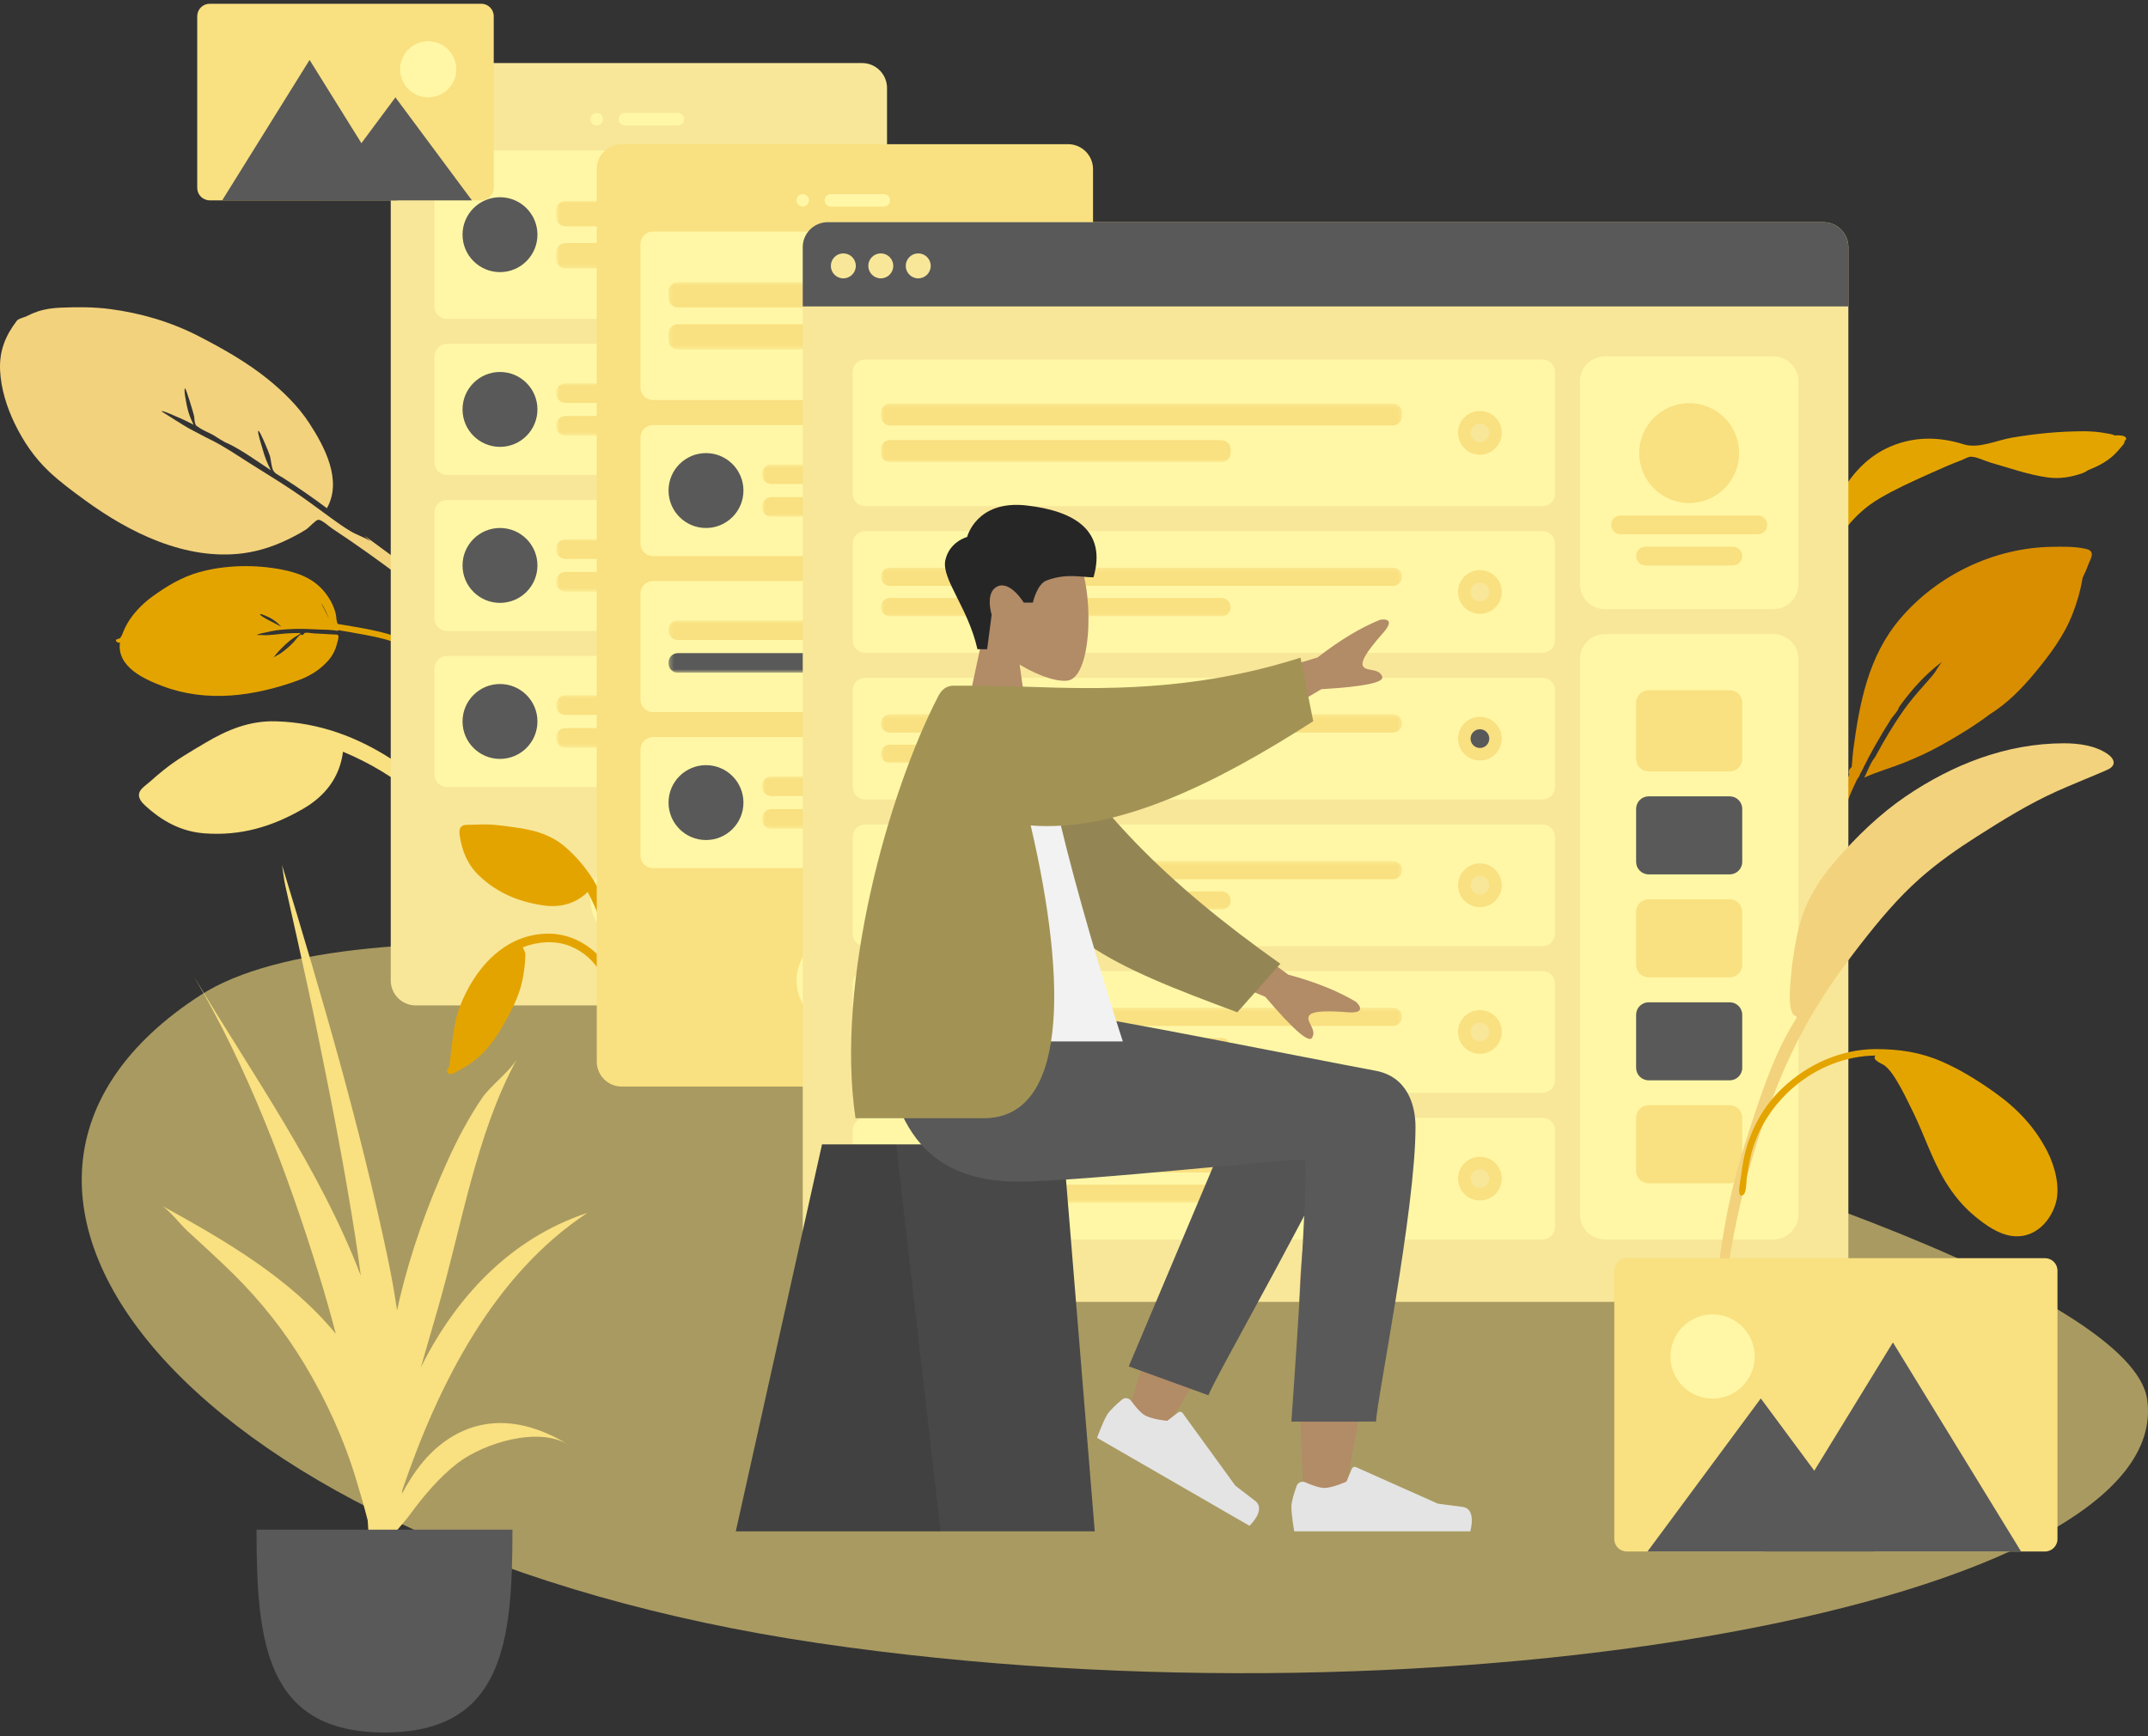 <svg width="470" height="380" viewBox="0 0 470 380" fill="none" xmlns="http://www.w3.org/2000/svg">
<rect x="0" y="0" width="470" height="380" fill="#333333" stroke="none"/>
<path fill-rule="evenodd" clip-rule="evenodd" d="M462.641 95.298C462.277 95.033 461.413 94.939 461.011 94.859C459.339 94.53 457.617 94.387 455.913 94.387C450.66 94.395 445.32 94.91 440.154 95.803C436.873 96.369 432.907 98.277 429.644 97.241C423.959 95.436 418.213 95.525 412.819 98.101C407.888 100.457 404.144 104.931 401.96 109.765C401.63 110.495 400.292 113.181 399.914 114.991C399.752 115.362 399.597 115.734 399.457 116.112C399.059 117.186 398.702 118.279 398.371 119.375C398.229 119.842 397.873 120.873 398.296 121.072C397.62 122.32 397.02 123.605 396.522 124.932C395.071 128.792 393.483 133.027 392.973 137.118C392.785 138.632 392.777 140.156 392.953 141.674C393.04 142.424 393.004 143.932 393.512 144.503C394.592 145.713 395.146 144.019 395.024 143.212C394.095 137.061 395.89 131.285 398.016 125.503C399.391 121.764 401.65 118.343 404.181 115.246C406.229 112.738 408.426 110.764 411.234 109.102C414.668 107.068 418.339 105.425 421.976 103.777C424.368 102.692 426.763 101.636 429.222 100.702C429.769 100.494 430.629 99.96 431.235 99.958C432.517 99.954 434.334 100.9 435.572 101.252C439.646 102.41 443.771 103.893 447.98 104.484C450.681 104.864 453.21 104.436 455.735 103.537C455.993 103.445 456.426 103.209 456.956 102.872C458.831 102.151 460.605 101.243 462.149 99.933C463.038 99.179 463.846 98.204 464.582 97.311C464.802 97.045 464.9 96.739 464.903 96.448C465.07 96.361 465.18 96.259 465.206 96.14C465.389 95.262 463.714 95.246 462.641 95.298Z" fill="#E4A400"/>
<path fill-rule="evenodd" clip-rule="evenodd" d="M35.83 168.515C34.799 169.35 33.788 170.202 32.802 171.089C32.05 171.765 30.72 172.574 30.45 173.599C30.169 174.664 31.055 175.66 31.754 176.303C35.454 179.707 39.62 182.008 44.746 182.391C52.64 182.981 59.509 180.965 66.358 176.999C71.169 174.212 74.355 170.091 75.051 164.527C80.781 166.907 86.321 170.19 91.03 174.218C93.354 176.205 95.355 178.407 97.206 180.848C98.391 182.412 99.538 184 100.602 185.65C101.064 186.367 101.535 187.638 102.298 188.051C103.195 188.536 104.279 187.776 104.235 186.779C104.197 185.949 103.302 184.987 102.882 184.309C102.187 183.183 101.481 182.063 100.737 180.969C99.534 179.195 98.29 177.447 96.934 175.788C93.885 172.059 90.007 168.979 85.986 166.353C78.273 161.314 69.808 158.14 60.422 157.87C54.652 157.705 49.797 159.677 44.862 162.621C41.789 164.454 38.618 166.257 35.83 168.515Z" fill="#F9E080"/>
<path fill-rule="evenodd" clip-rule="evenodd" d="M110.688 144.143C104.674 137.95 98.639 131.834 91.92 126.38C87.96 123.167 83.788 120.245 79.701 117.198C80.172 117.611 80.634 118.036 81.086 118.472C79.81 117.606 78.14 117.116 76.788 116.314C75.279 115.42 73.837 114.397 72.423 113.367C69.661 111.355 66.942 109.304 64.104 107.398C60.941 105.273 57.664 103.31 54.449 101.265C51.719 99.531 48.956 97.631 46.036 96.213C44.445 95.44 42.85 94.524 41.252 93.717C40.717 93.448 35.291 90.021 35.304 90.01C35.604 89.785 38.335 91.068 38.757 91.24C39.991 91.744 41.171 92.347 42.357 92.948C41.706 91.664 41.19 90.314 40.91 88.894C40.823 88.456 40.129 85.265 40.484 84.998C40.662 84.864 42.393 90.573 42.481 91.121C42.554 91.567 42.543 92.21 42.689 92.632C42.925 93.314 42.913 93.108 43.432 93.492C44.383 94.196 45.646 94.636 46.676 95.224C47.231 95.534 48.95 96.763 49.986 97.114C53.118 98.635 56.294 100.977 59.271 102.92C58.49 101.452 57.895 99.917 57.462 98.308C57.358 97.926 56.246 94.499 56.516 94.296C56.819 94.066 58.94 99.301 59.065 99.796C59.298 100.716 59.347 101.74 59.639 102.636C59.959 103.619 60.96 103.967 61.861 104.54C65.178 106.648 68.382 108.887 71.532 111.23C74.969 105.117 71.006 97.735 67.666 92.606C65.258 88.909 62.018 85.741 58.595 82.974C54.028 79.281 48.803 76.332 43.584 73.633C37.502 70.49 30.93 68.541 24.096 67.642C20.523 67.17 16.866 67.184 13.256 67.335C11.493 67.408 9.8 67.642 8.11 68.217C7.349 68.477 6.612 68.804 5.895 69.17C5.35 69.448 4.031 69.742 3.718 70.156C1.138 73.514 -0.181 76.86 0.02 81.079C0.211 85.073 1.472 89.069 3.184 92.632C5.09 96.599 7.542 100.199 10.749 103.221C13.196 105.527 15.931 107.534 18.648 109.514C28.313 116.557 40.566 122.683 53.083 121.109C57.135 120.6 60.989 119.183 64.59 117.257C65.439 116.804 66.282 116.345 67.083 115.81C67.624 115.448 69.067 113.821 69.61 113.761C70.355 113.681 71.959 115.195 72.657 115.656C77.967 119.161 83.137 122.856 88.198 126.699C93.584 130.789 98.705 135.157 103.675 139.73C105.789 141.675 107.89 143.625 109.942 145.635C110.42 146.103 111.588 147.826 112.455 147.903C113.003 147.953 113.372 147.485 113.295 146.978C113.159 146.096 111.304 144.778 110.688 144.143Z" fill="#F3D27D"/>
<path fill-rule="evenodd" clip-rule="evenodd" d="M456.328 120.107C453.999 119.598 451.426 119.637 449.054 119.679C436.327 119.852 423.831 125.877 415.698 135.504C408.774 143.699 406.87 153.889 405.502 164.189C405.367 165.212 405.309 166.228 405.233 167.253C405.216 167.473 405.192 167.669 405.165 167.854C404.628 168.335 404.345 168.895 404.664 169.511C403.479 172.105 402.476 174.763 401.616 177.506C399.084 185.579 396.509 193.805 398.095 202.293C398.466 197.622 399.246 192.845 400.178 188.25C400.231 187.987 400.289 187.725 400.35 187.464C400.356 187.437 400.362 187.409 400.368 187.382C400.698 185.975 401.127 184.61 401.649 183.267C401.654 183.252 401.659 183.237 401.665 183.223C401.734 183.046 401.807 182.87 401.879 182.695C402.029 182.33 402.183 181.967 402.345 181.606C402.4 181.482 402.453 181.358 402.504 181.233C403.264 179.371 403.584 177.273 404.265 175.347C404.427 174.91 404.597 174.473 404.776 174.039C404.787 174.013 404.797 173.988 404.808 173.963C405.29 172.794 405.822 171.641 406.385 170.499C406.691 170.269 406.855 169.699 407.119 169.18C407.173 169.078 407.6 168.397 407.727 168.004C408.059 167.363 408.389 166.722 408.723 166.081C408.713 166.085 408.703 166.089 408.692 166.093C409.026 165.477 409.362 164.865 409.694 164.255C409.767 164.122 409.841 163.988 409.915 163.853C410.034 163.639 410.154 163.426 410.273 163.213C411.387 161.218 412.57 159.263 413.797 157.332C414.235 156.643 415.282 155.655 415.482 154.882C415.49 154.853 415.491 154.826 415.496 154.799C418.16 151.057 421.225 147.607 424.903 144.873C424.458 145.354 423.513 146.984 423.264 147.307C422.499 148.296 421.669 149.216 420.837 150.147C419.344 151.816 417.888 153.537 416.594 155.357C414.227 158.685 412.186 162.188 410.255 165.762C410.237 165.783 410.217 165.802 410.2 165.824C409.229 167.02 408.619 168.827 407.921 170.195C410.684 168.915 413.74 168.081 416.576 166.945C419.405 165.812 422.155 164.55 424.812 163.069C428.342 161.099 432.005 158.876 435.341 156.36C439.163 153.989 442.376 150.725 445.211 147.3C448.566 143.247 451.641 139.16 453.542 134.239C454.476 131.821 455.211 129.3 455.647 126.749C455.666 126.639 455.69 126.518 455.716 126.393C456.162 125.512 456.561 124.611 456.895 123.69C457.426 122.228 458.68 120.62 456.328 120.107Z" fill="#D98E00"/>
<path fill-rule="evenodd" clip-rule="evenodd" d="M61.601 137.228C60.872 136.437 60.052 135.724 59.09 135.216C58.846 135.087 57.034 134.227 56.916 134.415C56.641 134.855 61.382 136.975 61.601 137.228ZM70.194 131.949C70.188 131.983 70.816 133.049 70.987 133.376C71.352 134.074 71.688 134.784 72.004 135.496C71.536 134.239 71.054 133.073 70.194 131.949ZM26.249 140.629C25.644 140.823 24.917 140.055 25.702 139.866C26.337 139.714 26.306 139.679 26.591 139.167C26.822 138.751 26.965 138.245 27.168 137.809C27.599 136.884 28.088 136.002 28.689 135.175C29.975 133.404 31.542 131.877 33.3 130.591C36.368 128.347 39.808 126.294 43.457 125.264C49.259 123.625 55.862 123.524 61.673 124.66C65.272 125.363 68.56 126.587 70.95 129.485C72.144 130.933 73.082 132.629 73.492 134.497C73.599 134.986 73.579 135.528 73.712 136.007C73.919 136.742 73.828 136.546 74.688 136.689C75.626 136.845 76.564 137.004 77.501 137.167C79.957 137.592 82.426 138.042 84.819 138.732C85.606 138.958 86.376 139.236 87.128 139.557C87.697 139.8 89.963 140.565 90.238 141.304C90.696 142.534 89.161 141.976 88.683 141.708C88.266 141.474 87.837 141.254 87.401 141.053C86.305 140.546 85.163 140.153 83.996 139.841C82.734 139.504 81.446 139.252 80.163 138.999C78.967 138.764 77.766 138.551 76.564 138.346C75.896 138.232 75.228 138.122 74.559 138.012C74.331 137.973 73.928 137.776 73.958 138.073C72.553 137.802 71.033 137.841 69.602 137.767C67.849 137.675 66.089 137.6 64.329 137.655C63.06 137.694 61.791 137.777 60.528 137.948C59.791 138.048 59.065 138.193 58.341 138.378C57.943 138.48 56.376 138.695 56.159 139.041C56.252 138.892 57.982 139.037 58.203 139.028C59.083 138.995 59.957 138.908 60.835 138.81C62.464 138.628 64.092 138.533 65.726 138.546C65.72 138.833 64.604 139.344 64.331 139.534C63.721 139.961 63.136 140.425 62.59 140.935C61.629 141.833 60.477 142.946 59.813 144.011C60.009 143.697 60.975 143.289 61.318 143.049C61.868 142.665 62.407 142.256 62.916 141.818C63.386 141.413 63.825 140.976 64.257 140.53C64.689 140.084 65.274 139.156 65.841 138.859C65.876 138.841 66.123 139.036 66.263 138.97C66.405 138.903 66.581 138.568 66.617 138.555C67.144 138.351 68.147 138.604 68.702 138.63C70.141 138.697 71.58 138.783 73.017 138.863C73.463 138.887 73.841 138.785 74.01 139.114C74.189 139.465 73.861 140.386 73.767 140.768C73.42 142.186 72.805 143.457 71.835 144.556C70.02 146.613 67.78 147.985 65.251 148.903C55.564 152.417 45.258 153.825 35.574 150.169C31.564 148.655 25.526 145.95 26.249 140.629Z" fill="#E4A400"/>
<g opacity="0.6">
<path fill-rule="evenodd" clip-rule="evenodd" d="M469.803 306.206C476.393 350.819 316.566 379.919 179 359.61C41.433 339.303 -21.676 259.998 43.968 217.741C109.613 175.484 463.212 261.592 469.803 306.206Z" fill="#F9E080"/>
</g>
<path d="M188.624 13.799H90.962C87.945 13.799 85.499 16.245 85.499 19.262V214.586C85.499 217.604 87.945 220.05 90.962 220.05H188.624C191.642 220.05 194.088 217.604 194.088 214.586V19.262C194.088 16.245 191.642 13.799 188.624 13.799Z" fill="#F8E799"/>
<path fill-rule="evenodd" clip-rule="evenodd" d="M139.451 207.074C145.109 207.074 149.696 202.487 149.696 196.829C149.696 191.172 145.109 186.585 139.451 186.585C133.794 186.585 129.207 191.172 129.207 196.829C129.207 202.487 133.794 207.074 139.451 207.074Z" fill="#FFF7A6"/>
<path fill-rule="evenodd" clip-rule="evenodd" d="M130.573 27.457C131.328 27.457 131.939 26.846 131.939 26.092C131.939 25.337 131.328 24.726 130.573 24.726C129.818 24.726 129.207 25.337 129.207 26.092C129.207 26.846 129.818 27.457 130.573 27.457Z" fill="#FFF7A6"/>
<path d="M148.33 24.726H136.72C135.966 24.726 135.354 25.337 135.354 26.092C135.354 26.846 135.966 27.457 136.72 27.457H148.33C149.085 27.457 149.696 26.846 149.696 26.092C149.696 25.337 149.085 24.726 148.33 24.726Z" fill="#FFF7A6"/>
<path d="M181.795 32.921H97.792C96.283 32.921 95.06 34.144 95.06 35.653V67.069C95.06 68.578 96.283 69.8 97.792 69.8H181.795C183.303 69.8 184.526 68.578 184.526 67.069V35.653C184.526 34.144 183.303 32.921 181.795 32.921Z" fill="#FFF7A6"/>
<mask id="mask0_55_2402" style="mask-type:luminance" maskUnits="userSpaceOnUse" x="121" y="43" width="51" height="16">
<path d="M171.551 43.985H121.695V58.737H171.551V43.985Z" fill="white"/>
</mask>
<g mask="url(#mask0_55_2402)">
<path d="M169.502 43.985H123.744C122.613 43.985 121.695 44.902 121.695 46.034V47.468C121.695 48.6 122.613 49.517 123.744 49.517H169.502C170.634 49.517 171.551 48.6 171.551 47.468V46.034C171.551 44.902 170.634 43.985 169.502 43.985Z" fill="#F9E080"/>
<path d="M153.111 53.205H123.744C122.612 53.205 121.695 54.122 121.695 55.254V56.688C121.695 57.819 122.612 58.737 123.744 58.737H153.111C154.243 58.737 155.16 57.819 155.16 56.688V55.254C155.16 54.122 154.243 53.205 153.111 53.205Z" fill="#F9E080"/>
</g>
<path fill-rule="evenodd" clip-rule="evenodd" d="M109.402 59.556C113.928 59.556 117.597 55.887 117.597 51.361C117.597 46.835 113.928 43.165 109.402 43.165C104.876 43.165 101.206 46.835 101.206 51.361C101.206 55.887 104.876 59.556 109.402 59.556Z" fill="#595959"/>
<path d="M181.795 75.264H97.792C96.283 75.264 95.06 76.487 95.06 77.996V101.216C95.06 102.725 96.283 103.948 97.792 103.948H181.795C183.304 103.948 184.527 102.725 184.527 101.216V77.996C184.527 76.487 183.304 75.264 181.795 75.264Z" fill="#FFF7A6"/>
<mask id="mask1_55_2402" style="mask-type:luminance" maskUnits="userSpaceOnUse" x="121" y="83" width="51" height="13">
<path d="M171.551 83.869H121.696V95.343H171.551V83.869Z" fill="white"/>
</mask>
<g mask="url(#mask1_55_2402)">
<path d="M169.502 83.869H123.744C122.613 83.869 121.696 84.787 121.696 85.918V86.123C121.696 87.255 122.613 88.172 123.744 88.172H169.502C170.634 88.172 171.551 87.255 171.551 86.123V85.918C171.551 84.787 170.634 83.869 169.502 83.869Z" fill="#F9E080"/>
<path d="M153.111 91.04H123.744C122.613 91.04 121.695 91.958 121.695 93.089V93.294C121.695 94.426 122.613 95.343 123.744 95.343H153.111C154.243 95.343 155.16 94.426 155.16 93.294V93.089C155.16 91.958 154.243 91.04 153.111 91.04Z" fill="#F9E080"/>
</g>
<path fill-rule="evenodd" clip-rule="evenodd" d="M109.402 97.802C113.928 97.802 117.597 94.132 117.597 89.606C117.597 85.08 113.928 81.411 109.402 81.411C104.876 81.411 101.206 85.08 101.206 89.606C101.206 94.132 104.876 97.802 109.402 97.802Z" fill="#595959"/>
<path d="M181.795 109.412H97.792C96.283 109.412 95.06 110.635 95.06 112.144V135.364C95.06 136.873 96.283 138.096 97.792 138.096H181.795C183.304 138.096 184.527 136.873 184.527 135.364V112.144C184.527 110.635 183.304 109.412 181.795 109.412Z" fill="#FFF7A6"/>
<mask id="mask2_55_2402" style="mask-type:luminance" maskUnits="userSpaceOnUse" x="121" y="118" width="51" height="12">
<path d="M171.551 118.017H121.696V129.491H171.551V118.017Z" fill="white"/>
</mask>
<g mask="url(#mask2_55_2402)">
<path d="M169.502 118.017H123.744C122.613 118.017 121.696 118.934 121.696 120.066V120.271C121.696 121.402 122.613 122.32 123.744 122.32H169.502C170.634 122.32 171.551 121.402 171.551 120.271V120.066C171.551 118.934 170.634 118.017 169.502 118.017Z" fill="#F9E080"/>
<path d="M153.111 125.188H123.744C122.613 125.188 121.695 126.105 121.695 127.237V127.442C121.695 128.573 122.613 129.491 123.744 129.491H153.111C154.243 129.491 155.16 128.573 155.16 127.442V127.237C155.16 126.105 154.243 125.188 153.111 125.188Z" fill="#F9E080"/>
</g>
<path fill-rule="evenodd" clip-rule="evenodd" d="M109.402 131.949C113.928 131.949 117.597 128.28 117.597 123.754C117.597 119.228 113.928 115.558 109.402 115.558C104.876 115.558 101.206 119.228 101.206 123.754C101.206 128.28 104.876 131.949 109.402 131.949Z" fill="#595959"/>
<path d="M181.795 143.559H97.792C96.283 143.559 95.06 144.782 95.06 146.291V169.511C95.06 171.02 96.283 172.243 97.792 172.243H181.795C183.304 172.243 184.527 171.02 184.527 169.511V146.291C184.527 144.782 183.304 143.559 181.795 143.559Z" fill="#FFF7A6"/>
<mask id="mask3_55_2402" style="mask-type:luminance" maskUnits="userSpaceOnUse" x="121" y="152" width="51" height="12">
<path d="M171.551 152.165H121.696V163.638H171.551V152.165Z" fill="white"/>
</mask>
<g mask="url(#mask3_55_2402)">
<path d="M169.502 152.165H123.744C122.613 152.165 121.696 153.082 121.696 154.213V154.418C121.696 155.55 122.613 156.467 123.744 156.467H169.502C170.634 156.467 171.551 155.55 171.551 154.418V154.213C171.551 153.082 170.634 152.165 169.502 152.165Z" fill="#F9E080"/>
<path d="M153.111 159.336H123.744C122.613 159.336 121.695 160.253 121.695 161.384V161.589C121.695 162.721 122.613 163.638 123.744 163.638H153.111C154.243 163.638 155.16 162.721 155.16 161.589V161.384C155.16 160.253 154.243 159.336 153.111 159.336Z" fill="#F9E080"/>
</g>
<path fill-rule="evenodd" clip-rule="evenodd" d="M109.402 166.097C113.928 166.097 117.597 162.427 117.597 157.901C117.597 153.375 113.928 149.706 109.402 149.706C104.876 149.706 101.206 153.375 101.206 157.901C101.206 162.427 104.876 166.097 109.402 166.097Z" fill="#595959"/>
<path fill-rule="evenodd" clip-rule="evenodd" d="M106.083 180.439C105.178 180.439 104.276 180.457 103.372 180.503C102.683 180.54 101.631 180.397 101.048 180.827C100.442 181.272 100.484 182.185 100.579 182.83C101.079 186.239 102.299 189.262 104.853 191.677C108.785 195.396 113.291 197.286 118.625 198.127C122.371 198.718 125.83 197.898 128.588 195.233C130.603 198.973 132.131 203.112 132.898 207.289C133.277 209.35 133.392 211.387 133.326 213.485C133.283 214.829 133.209 216.171 133.065 217.509C133.002 218.09 132.706 218.969 132.933 219.519C133.2 220.164 134.101 220.227 134.505 219.676C134.842 219.219 134.781 218.319 134.849 217.778C134.964 216.877 135.07 215.977 135.146 215.072C135.27 213.609 135.36 212.141 135.354 210.672C135.338 207.371 134.604 204.057 133.6 200.924C131.674 194.912 128.55 189.569 123.69 185.377C120.701 182.8 117.281 181.756 113.401 181.195C110.985 180.846 108.53 180.439 106.083 180.439Z" fill="#E4A400"/>
<path fill-rule="evenodd" clip-rule="evenodd" d="M120.037 204.342C110.271 204.342 103.694 212.212 100.585 220.393C99.412 223.476 99.138 226.862 98.686 230.099C98.541 231.138 98.595 232.721 98.173 233.647C98.02 233.983 97.669 234.103 97.837 234.56C97.939 234.837 98.137 235.007 98.437 235.062C99.051 235.175 99.92 234.506 100.446 234.242C104.814 232.051 107.684 228.664 110.025 224.52C111.477 221.951 112.95 219.284 113.812 216.464C114.338 214.741 114.645 212.927 114.825 211.14C114.896 210.436 114.964 209.715 114.96 209.008C114.956 208.305 114.629 207.934 114.394 207.322C117.653 206.089 121.331 205.753 124.632 207.031C127.684 208.213 130.22 210.497 131.64 213.368C132.009 214.114 132.294 214.9 132.501 215.703C132.637 216.229 132.643 216.911 132.895 217.386C133.504 218.539 134.786 217.769 134.664 216.696C134.32 213.704 132.609 210.7 130.42 208.619C127.661 205.995 123.921 204.342 120.037 204.342Z" fill="#E4A400"/>
<path d="M233.699 31.555H136.037C133.02 31.555 130.574 34.001 130.574 37.019V232.343C130.574 235.36 133.02 237.807 136.037 237.807H233.699C236.717 237.807 239.163 235.36 239.163 232.343V37.019C239.163 34.001 236.717 31.555 233.699 31.555Z" fill="#F9E080"/>
<path fill-rule="evenodd" clip-rule="evenodd" d="M184.526 224.83C190.184 224.83 194.771 220.244 194.771 214.586C194.771 208.929 190.184 204.342 184.526 204.342C178.869 204.342 174.282 208.929 174.282 214.586C174.282 220.244 178.869 224.83 184.526 224.83Z" fill="#FFF7A6"/>
<path fill-rule="evenodd" clip-rule="evenodd" d="M175.648 45.214C176.403 45.214 177.014 44.603 177.014 43.848C177.014 43.094 176.403 42.482 175.648 42.482C174.893 42.482 174.282 43.094 174.282 43.848C174.282 44.603 174.893 45.214 175.648 45.214Z" fill="#FFF7A6"/>
<path d="M193.405 42.482H181.795C181.041 42.482 180.429 43.094 180.429 43.848C180.429 44.603 181.041 45.214 181.795 45.214H193.405C194.16 45.214 194.771 44.603 194.771 43.848C194.771 43.094 194.16 42.482 193.405 42.482Z" fill="#FFF7A6"/>
<path d="M226.87 50.678H142.867C141.358 50.678 140.135 51.901 140.135 53.41V84.825C140.135 86.334 141.358 87.557 142.867 87.557H226.87C228.378 87.557 229.601 86.334 229.601 84.825V53.41C229.601 51.901 228.378 50.678 226.87 50.678Z" fill="#FFF7A6"/>
<mask id="mask4_55_2402" style="mask-type:luminance" maskUnits="userSpaceOnUse" x="146" y="61" width="51" height="16">
<path d="M196.137 61.742H146.281V76.493H196.137V61.742Z" fill="white"/>
</mask>
<g mask="url(#mask4_55_2402)">
<path d="M194.088 61.742H148.33C147.199 61.742 146.281 62.659 146.281 63.791V65.225C146.281 66.356 147.199 67.274 148.33 67.274H194.088C195.22 67.274 196.137 66.356 196.137 65.225V63.791C196.137 62.659 195.22 61.742 194.088 61.742Z" fill="#F9E080"/>
<path d="M177.697 70.962H148.33C147.199 70.962 146.282 71.879 146.282 73.01V74.445C146.282 75.576 147.199 76.493 148.33 76.493H177.697C178.829 76.493 179.746 75.576 179.746 74.445V73.01C179.746 71.879 178.829 70.962 177.697 70.962Z" fill="#F9E080"/>
</g>
<path fill-rule="evenodd" clip-rule="evenodd" d="M220.04 73.898C222.68 73.898 224.82 71.758 224.82 69.118C224.82 66.477 222.68 64.337 220.04 64.337C217.4 64.337 215.259 66.477 215.259 69.118C215.259 71.758 217.4 73.898 220.04 73.898Z" fill="#F9E080"/>
<path fill-rule="evenodd" clip-rule="evenodd" d="M220.039 71.166C221.171 71.166 222.088 70.249 222.088 69.118C222.088 67.986 221.171 67.069 220.039 67.069C218.908 67.069 217.99 67.986 217.99 69.118C217.99 70.249 218.908 71.166 220.039 71.166Z" fill="#F8E799"/>
<path d="M226.869 93.021H142.866C141.358 93.021 140.135 94.244 140.135 95.753V118.973C140.135 120.482 141.358 121.705 142.866 121.705H226.869C228.378 121.705 229.601 120.482 229.601 118.973V95.753C229.601 94.244 228.378 93.021 226.869 93.021Z" fill="#FFF7A6"/>
<mask id="mask5_55_2402" style="mask-type:luminance" maskUnits="userSpaceOnUse" x="166" y="101" width="51" height="13">
<path d="M216.625 101.626H166.769V113.1H216.625V101.626Z" fill="white"/>
</mask>
<g mask="url(#mask5_55_2402)">
<path d="M214.576 101.626H168.818C167.687 101.626 166.769 102.543 166.769 103.675V103.88C166.769 105.011 167.687 105.929 168.818 105.929H214.576C215.707 105.929 216.625 105.011 216.625 103.88V103.675C216.625 102.543 215.707 101.626 214.576 101.626Z" fill="#F9E080"/>
<path d="M198.185 108.797H168.818C167.686 108.797 166.769 109.714 166.769 110.846V111.051C166.769 112.182 167.686 113.1 168.818 113.1H198.185C199.316 113.1 200.234 112.182 200.234 111.051V110.846C200.234 109.714 199.316 108.797 198.185 108.797Z" fill="#F9E080"/>
</g>
<path fill-rule="evenodd" clip-rule="evenodd" d="M154.477 115.558C159.003 115.558 162.672 111.889 162.672 107.363C162.672 102.837 159.003 99.168 154.477 99.168C149.951 99.168 146.281 102.837 146.281 107.363C146.281 111.889 149.951 115.558 154.477 115.558Z" fill="#595959"/>
<path d="M226.869 127.168H142.866C141.358 127.168 140.135 128.392 140.135 129.9V153.121C140.135 154.629 141.358 155.852 142.866 155.852H226.869C228.378 155.852 229.601 154.629 229.601 153.121V129.9C229.601 128.392 228.378 127.168 226.869 127.168Z" fill="#FFF7A6"/>
<mask id="mask6_55_2402" style="mask-type:luminance" maskUnits="userSpaceOnUse" x="146" y="135" width="51" height="13">
<path d="M196.137 135.774H146.281V147.247H196.137V135.774Z" fill="white"/>
</mask>
<g mask="url(#mask6_55_2402)">
<path d="M194.088 135.774H148.33C147.199 135.774 146.281 136.691 146.281 137.823V138.027C146.281 139.159 147.199 140.076 148.33 140.076H194.088C195.219 140.076 196.137 139.159 196.137 138.027V137.823C196.137 136.691 195.219 135.774 194.088 135.774Z" fill="#F9E080"/>
<path d="M177.697 142.945H148.33C147.199 142.945 146.281 143.862 146.281 144.994V145.198C146.281 146.33 147.199 147.247 148.33 147.247H177.697C178.829 147.247 179.746 146.33 179.746 145.198V144.994C179.746 143.862 178.829 142.945 177.697 142.945Z" fill="#595959"/>
</g>
<path fill-rule="evenodd" clip-rule="evenodd" d="M220.04 146.291C222.68 146.291 224.82 144.151 224.82 141.51C224.82 138.87 222.68 136.73 220.04 136.73C217.399 136.73 215.259 138.87 215.259 141.51C215.259 144.151 217.399 146.291 220.04 146.291Z" fill="#F9E080"/>
<path fill-rule="evenodd" clip-rule="evenodd" d="M220.039 143.559C221.171 143.559 222.088 142.642 222.088 141.51C222.088 140.379 221.171 139.462 220.039 139.462C218.907 139.462 217.99 140.379 217.99 141.51C217.99 142.642 218.907 143.559 220.039 143.559Z" fill="#F8E799"/>
<path d="M226.869 161.316H142.866C141.358 161.316 140.135 162.539 140.135 164.048V187.268C140.135 188.777 141.358 190 142.866 190H226.869C228.378 190 229.601 188.777 229.601 187.268V164.048C229.601 162.539 228.378 161.316 226.869 161.316Z" fill="#FFF7A6"/>
<mask id="mask7_55_2402" style="mask-type:luminance" maskUnits="userSpaceOnUse" x="166" y="169" width="51" height="13">
<path d="M216.625 169.921H166.769V181.395H216.625V169.921Z" fill="white"/>
</mask>
<g mask="url(#mask7_55_2402)">
<path d="M214.576 169.921H168.818C167.687 169.921 166.769 170.839 166.769 171.97V172.175C166.769 173.307 167.687 174.224 168.818 174.224H214.576C215.707 174.224 216.625 173.307 216.625 172.175V171.97C216.625 170.839 215.707 169.921 214.576 169.921Z" fill="#F9E080"/>
<path d="M198.185 177.092H168.818C167.686 177.092 166.769 178.01 166.769 179.141V179.346C166.769 180.478 167.686 181.395 168.818 181.395H198.185C199.316 181.395 200.234 180.478 200.234 179.346V179.141C200.234 178.01 199.316 177.092 198.185 177.092Z" fill="#F9E080"/>
</g>
<path fill-rule="evenodd" clip-rule="evenodd" d="M154.477 183.853C159.003 183.853 162.672 180.184 162.672 175.658C162.672 171.132 159.003 167.463 154.477 167.463C149.951 167.463 146.281 171.132 146.281 175.658C146.281 180.184 149.951 183.853 154.477 183.853Z" fill="#595959"/>
<path d="M398.973 48.629H181.112C178.094 48.629 175.648 51.075 175.648 54.093V279.467C175.648 282.484 178.094 284.93 181.112 284.93H398.973C401.991 284.93 404.437 282.484 404.437 279.467V54.093C404.437 51.075 401.991 48.629 398.973 48.629Z" fill="#F8E799"/>
<path d="M388.047 77.996H351.167C348.15 77.996 345.704 80.442 345.704 83.46V127.851C345.704 130.869 348.15 133.315 351.167 133.315H388.047C391.064 133.315 393.51 130.869 393.51 127.851V83.46C393.51 80.442 391.064 77.996 388.047 77.996Z" fill="#FFF7A6"/>
<path fill-rule="evenodd" clip-rule="evenodd" d="M369.607 110.095C375.643 110.095 380.535 105.203 380.535 99.168C380.535 93.132 375.643 88.24 369.607 88.24C363.572 88.24 358.68 93.132 358.68 99.168C358.68 105.203 363.572 110.095 369.607 110.095Z" fill="#F9E080"/>
<path d="M384.632 112.827H354.582C353.45 112.827 352.533 113.744 352.533 114.875C352.533 116.007 353.45 116.924 354.582 116.924H384.632C385.763 116.924 386.68 116.007 386.68 114.875C386.68 113.744 385.763 112.827 384.632 112.827Z" fill="#F9E080"/>
<path d="M379.167 119.656H360.045C358.913 119.656 357.996 120.573 357.996 121.705C357.996 122.836 358.913 123.754 360.045 123.754H379.167C380.299 123.754 381.216 122.836 381.216 121.705C381.216 120.573 380.299 119.656 379.167 119.656Z" fill="#F9E080"/>
<path d="M175.648 54.093C175.648 51.075 178.095 48.629 181.112 48.629H398.973C401.991 48.629 404.437 51.075 404.437 54.093V67.069H175.648V54.093Z" fill="#595959"/>
<path fill-rule="evenodd" clip-rule="evenodd" d="M184.527 60.922C186.035 60.922 187.258 59.699 187.258 58.19C187.258 56.682 186.035 55.459 184.527 55.459C183.018 55.459 181.795 56.682 181.795 58.19C181.795 59.699 183.018 60.922 184.527 60.922Z" fill="#F8E799"/>
<path fill-rule="evenodd" clip-rule="evenodd" d="M192.722 60.922C194.231 60.922 195.454 59.699 195.454 58.19C195.454 56.682 194.231 55.459 192.722 55.459C191.214 55.459 189.99 56.682 189.99 58.19C189.99 59.699 191.214 60.922 192.722 60.922Z" fill="#F8E799"/>
<path fill-rule="evenodd" clip-rule="evenodd" d="M200.917 60.922C202.426 60.922 203.649 59.699 203.649 58.19C203.649 56.682 202.426 55.459 200.917 55.459C199.408 55.459 198.185 56.682 198.185 58.19C198.185 59.699 199.408 60.922 200.917 60.922Z" fill="#F8E799"/>
<path d="M388.047 138.779H351.167C348.15 138.779 345.704 141.225 345.704 144.242V265.808C345.704 268.825 348.15 271.271 351.167 271.271H388.047C391.064 271.271 393.51 268.825 393.51 265.808V144.242C393.51 141.225 391.064 138.779 388.047 138.779Z" fill="#FFF7A6"/>
<path d="M378.484 151.072H360.728C359.219 151.072 357.996 152.295 357.996 153.803V166.097C357.996 167.605 359.219 168.828 360.728 168.828H378.484C379.993 168.828 381.216 167.605 381.216 166.097V153.803C381.216 152.295 379.993 151.072 378.484 151.072Z" fill="#F9E080"/>
<path d="M378.484 174.292H360.728C359.219 174.292 357.996 175.515 357.996 177.024V188.634C357.996 190.143 359.219 191.366 360.728 191.366H378.484C379.993 191.366 381.216 190.143 381.216 188.634V177.024C381.216 175.515 379.993 174.292 378.484 174.292Z" fill="#595959"/>
<path d="M378.484 196.829H360.728C359.219 196.829 357.996 198.053 357.996 199.561V211.171C357.996 212.68 359.219 213.903 360.728 213.903H378.484C379.993 213.903 381.216 212.68 381.216 211.171V199.561C381.216 198.053 379.993 196.829 378.484 196.829Z" fill="#F9E080"/>
<path d="M378.484 241.904H360.728C359.219 241.904 357.996 243.127 357.996 244.636V256.246C357.996 257.755 359.219 258.978 360.728 258.978H378.484C379.993 258.978 381.216 257.755 381.216 256.246V244.636C381.216 243.127 379.993 241.904 378.484 241.904Z" fill="#F9E080"/>
<path d="M378.484 219.367H360.728C359.219 219.367 357.996 220.59 357.996 222.099V233.709C357.996 235.218 359.219 236.441 360.728 236.441H378.484C379.993 236.441 381.216 235.218 381.216 233.709V222.099C381.216 220.59 379.993 219.367 378.484 219.367Z" fill="#595959"/>
<path d="M337.508 78.679H189.307C187.798 78.679 186.575 79.902 186.575 81.411V108.046C186.575 109.555 187.798 110.778 189.307 110.778H337.508C339.016 110.778 340.239 109.555 340.239 108.046V81.411C340.239 79.902 339.016 78.679 337.508 78.679Z" fill="#FFF7A6"/>
<mask id="mask8_55_2402" style="mask-type:luminance" maskUnits="userSpaceOnUse" x="192" y="88" width="115" height="14">
<path d="M306.775 88.309H192.722V101.148H306.775V88.309Z" fill="white"/>
</mask>
<g mask="url(#mask8_55_2402)">
<path d="M304.726 88.309H194.77C193.639 88.309 192.722 89.226 192.722 90.357V91.075C192.722 92.206 193.639 93.123 194.77 93.123H304.726C305.857 93.123 306.775 92.206 306.775 91.075V90.357C306.775 89.226 305.857 88.309 304.726 88.309Z" fill="#F9E080"/>
<path d="M267.229 96.333H194.77C193.639 96.333 192.721 97.251 192.721 98.382V99.099C192.721 100.231 193.639 101.148 194.77 101.148H267.229C268.36 101.148 269.278 100.231 269.278 99.099V98.382C269.278 97.251 268.36 96.333 267.229 96.333Z" fill="#F9E080"/>
</g>
<path fill-rule="evenodd" clip-rule="evenodd" d="M323.817 99.509C326.458 99.509 328.598 97.369 328.598 94.728C328.598 92.088 326.458 89.948 323.817 89.948C321.177 89.948 319.037 92.088 319.037 94.728C319.037 97.369 321.177 99.509 323.817 99.509Z" fill="#F9E080"/>
<path fill-rule="evenodd" clip-rule="evenodd" d="M323.817 96.777C324.949 96.777 325.866 95.86 325.866 94.728C325.866 93.597 324.949 92.679 323.817 92.679C322.685 92.679 321.768 93.597 321.768 94.728C321.768 95.86 322.685 96.777 323.817 96.777Z" fill="#F8E799"/>
<path d="M337.508 116.241H189.307C187.798 116.241 186.575 117.464 186.575 118.973V140.145C186.575 141.653 187.798 142.876 189.307 142.876H337.508C339.016 142.876 340.239 141.653 340.239 140.145V118.973C340.239 117.464 339.016 116.241 337.508 116.241Z" fill="#FFF7A6"/>
<mask id="mask9_55_2402" style="mask-type:luminance" maskUnits="userSpaceOnUse" x="192" y="124" width="115" height="11">
<path d="M306.774 124.232H192.722V134.886H306.774V124.232Z" fill="white"/>
</mask>
<g mask="url(#mask9_55_2402)">
<path d="M304.777 124.232H194.719C193.616 124.232 192.722 125.126 192.722 126.229C192.722 127.333 193.616 128.227 194.719 128.227H304.777C305.88 128.227 306.774 127.333 306.774 126.229C306.774 125.126 305.88 124.232 304.777 124.232Z" fill="#F9E080"/>
<path d="M267.28 130.891H194.719C193.616 130.891 192.721 131.785 192.721 132.888C192.721 133.992 193.616 134.886 194.719 134.886H267.28C268.383 134.886 269.277 133.992 269.277 132.888C269.277 131.785 268.383 130.891 267.28 130.891Z" fill="#F9E080"/>
</g>
<path fill-rule="evenodd" clip-rule="evenodd" d="M323.817 134.34C326.458 134.34 328.598 132.199 328.598 129.559C328.598 126.919 326.458 124.778 323.817 124.778C321.177 124.778 319.037 126.919 319.037 129.559C319.037 132.199 321.177 134.34 323.817 134.34Z" fill="#F9E080"/>
<path fill-rule="evenodd" clip-rule="evenodd" d="M323.817 131.608C324.948 131.608 325.866 130.691 325.866 129.559C325.866 128.427 324.948 127.51 323.817 127.51C322.685 127.51 321.768 128.427 321.768 129.559C321.768 130.691 322.685 131.608 323.817 131.608Z" fill="#F8E799"/>
<path d="M337.508 148.34H189.307C187.798 148.34 186.575 149.563 186.575 151.072V172.243C186.575 173.752 187.798 174.975 189.307 174.975H337.508C339.016 174.975 340.239 173.752 340.239 172.243V151.072C340.239 149.563 339.016 148.34 337.508 148.34Z" fill="#FFF7A6"/>
<mask id="mask10_55_2402" style="mask-type:luminance" maskUnits="userSpaceOnUse" x="192" y="156" width="115" height="11">
<path d="M306.774 156.33H192.722V166.984H306.774V156.33Z" fill="white"/>
</mask>
<g mask="url(#mask10_55_2402)">
<path d="M304.777 156.33H194.719C193.616 156.33 192.722 157.225 192.722 158.328C192.722 159.431 193.616 160.326 194.719 160.326H304.777C305.88 160.326 306.774 159.431 306.774 158.328C306.774 157.225 305.88 156.33 304.777 156.33Z" fill="#F9E080"/>
<path d="M267.28 162.989H194.719C193.616 162.989 192.721 163.884 192.721 164.987C192.721 166.09 193.616 166.985 194.719 166.985H267.28C268.383 166.985 269.277 166.09 269.277 164.987C269.277 163.884 268.383 162.989 267.28 162.989Z" fill="#F9E080"/>
</g>
<path fill-rule="evenodd" clip-rule="evenodd" d="M323.817 166.438C326.458 166.438 328.598 164.298 328.598 161.657C328.598 159.017 326.458 156.877 323.817 156.877C321.177 156.877 319.037 159.017 319.037 161.657C319.037 164.298 321.177 166.438 323.817 166.438Z" fill="#F9E080"/>
<path fill-rule="evenodd" clip-rule="evenodd" d="M323.817 163.706C324.948 163.706 325.866 162.789 325.866 161.657C325.866 160.526 324.948 159.609 323.817 159.609C322.685 159.609 321.768 160.526 321.768 161.657C321.768 162.789 322.685 163.706 323.817 163.706Z" fill="#595959"/>
<path d="M337.508 244.636H189.307C187.798 244.636 186.575 245.859 186.575 247.368V268.54C186.575 270.048 187.798 271.271 189.307 271.271H337.508C339.016 271.271 340.239 270.048 340.239 268.54V247.368C340.239 245.859 339.016 244.636 337.508 244.636Z" fill="#FFF7A6"/>
<mask id="mask11_55_2402" style="mask-type:luminance" maskUnits="userSpaceOnUse" x="192" y="252" width="115" height="12">
<path d="M306.774 252.627H192.722V263.281H306.774V252.627Z" fill="white"/>
</mask>
<g mask="url(#mask11_55_2402)">
<path d="M304.777 252.627H194.719C193.616 252.627 192.722 253.521 192.722 254.624C192.722 255.728 193.616 256.622 194.719 256.622H304.777C305.88 256.622 306.774 255.728 306.774 254.624C306.774 253.521 305.88 252.627 304.777 252.627Z" fill="#F9E080"/>
<path d="M267.28 259.286H194.719C193.616 259.286 192.721 260.18 192.721 261.283C192.721 262.386 193.616 263.281 194.719 263.281H267.28C268.383 263.281 269.277 262.386 269.277 261.283C269.277 260.18 268.383 259.286 267.28 259.286Z" fill="#F9E080"/>
</g>
<path fill-rule="evenodd" clip-rule="evenodd" d="M323.817 262.734C326.458 262.734 328.598 260.594 328.598 257.954C328.598 255.313 326.458 253.173 323.817 253.173C321.177 253.173 319.037 255.313 319.037 257.954C319.037 260.594 321.177 262.734 323.817 262.734Z" fill="#F9E080"/>
<path fill-rule="evenodd" clip-rule="evenodd" d="M323.817 260.003C324.948 260.003 325.866 259.085 325.866 257.954C325.866 256.822 324.948 255.905 323.817 255.905C322.685 255.905 321.768 256.822 321.768 257.954C321.768 259.085 322.685 260.003 323.817 260.003Z" fill="#F8E799"/>
<path d="M337.508 212.537H189.307C187.798 212.537 186.575 213.761 186.575 215.269V236.441C186.575 237.95 187.798 239.173 189.307 239.173H337.508C339.016 239.173 340.239 237.95 340.239 236.441V215.269C340.239 213.761 339.016 212.537 337.508 212.537Z" fill="#FFF7A6"/>
<mask id="mask12_55_2402" style="mask-type:luminance" maskUnits="userSpaceOnUse" x="192" y="220" width="115" height="12">
<path d="M306.774 220.528H192.722V231.182H306.774V220.528Z" fill="white"/>
</mask>
<g mask="url(#mask12_55_2402)">
<path d="M304.777 220.528H194.719C193.616 220.528 192.722 221.422 192.722 222.526C192.722 223.629 193.616 224.523 194.719 224.523H304.777C305.88 224.523 306.774 223.629 306.774 222.526C306.774 221.422 305.88 220.528 304.777 220.528Z" fill="#F9E080"/>
<path d="M267.28 227.187H194.719C193.616 227.187 192.721 228.081 192.721 229.184C192.721 230.288 193.616 231.182 194.719 231.182H267.28C268.383 231.182 269.277 230.288 269.277 229.184C269.277 228.081 268.383 227.187 267.28 227.187Z" fill="#F9E080"/>
</g>
<path fill-rule="evenodd" clip-rule="evenodd" d="M323.817 230.636C326.458 230.636 328.598 228.495 328.598 225.855C328.598 223.215 326.458 221.074 323.817 221.074C321.177 221.074 319.037 223.215 319.037 225.855C319.037 228.495 321.177 230.636 323.817 230.636Z" fill="#F9E080"/>
<path fill-rule="evenodd" clip-rule="evenodd" d="M323.817 227.904C324.948 227.904 325.866 226.987 325.866 225.855C325.866 224.723 324.948 223.806 323.817 223.806C322.685 223.806 321.768 224.723 321.768 225.855C321.768 226.987 322.685 227.904 323.817 227.904Z" fill="#F8E799"/>
<path d="M337.508 180.439H189.307C187.798 180.439 186.575 181.662 186.575 183.171V204.342C186.575 205.851 187.798 207.074 189.307 207.074H337.508C339.016 207.074 340.239 205.851 340.239 204.342V183.171C340.239 181.662 339.016 180.439 337.508 180.439Z" fill="#FFF7A6"/>
<mask id="mask13_55_2402" style="mask-type:luminance" maskUnits="userSpaceOnUse" x="192" y="188" width="115" height="12">
<path d="M306.774 188.429H192.722V199.083H306.774V188.429Z" fill="white"/>
</mask>
<g mask="url(#mask13_55_2402)">
<path d="M304.777 188.429H194.719C193.616 188.429 192.722 189.324 192.722 190.427C192.722 191.53 193.616 192.424 194.719 192.424H304.777C305.88 192.424 306.774 191.53 306.774 190.427C306.774 189.324 305.88 188.429 304.777 188.429Z" fill="#F9E080"/>
<path d="M267.28 195.088H194.719C193.616 195.088 192.721 195.982 192.721 197.086C192.721 198.189 193.616 199.083 194.719 199.083H267.28C268.383 199.083 269.277 198.189 269.277 197.086C269.277 195.982 268.383 195.088 267.28 195.088Z" fill="#F9E080"/>
</g>
<path fill-rule="evenodd" clip-rule="evenodd" d="M323.817 198.537C326.458 198.537 328.598 196.397 328.598 193.756C328.598 191.116 326.458 188.976 323.817 188.976C321.177 188.976 319.037 191.116 319.037 193.756C319.037 196.397 321.177 198.537 323.817 198.537Z" fill="#F9E080"/>
<path fill-rule="evenodd" clip-rule="evenodd" d="M323.817 195.805C324.948 195.805 325.866 194.888 325.866 193.756C325.866 192.625 324.948 191.707 323.817 191.707C322.685 191.707 321.768 192.625 321.768 193.756C321.768 194.888 322.685 195.805 323.817 195.805Z" fill="#F8E799"/>
<path fill-rule="evenodd" clip-rule="evenodd" d="M461.112 164.988C458.418 163.161 454.836 162.682 451.613 162.682C439.022 162.682 427.187 167.353 416.963 174.314C411.361 178.128 406.349 182.985 401.925 188.041C399.371 190.961 397.094 194.118 395.482 197.631C394.394 200.001 393.647 202.471 393.141 205.019C392.524 208.123 392.034 211.291 391.813 214.448C391.725 215.691 391.003 222.286 393.07 222.398C393.058 222.56 393.055 222.715 393.068 222.854C388.58 229.871 385.808 238.093 383.237 245.889C381 252.674 379.007 259.515 377.713 266.534C376.009 275.773 374.891 285.153 374.358 294.526C374.244 296.54 374.166 298.555 374.098 300.572C374.041 302.292 373.983 304.013 373.926 305.734C373.863 307.662 373.524 309.881 373.831 311.798C374.098 313.467 375.542 313.214 375.606 311.553C375.683 309.547 375.67 307.537 375.759 305.53C375.875 302.866 375.996 300.202 376.126 297.538C377.034 279.036 380.438 260.805 386.722 243.328C389.265 236.255 392.179 229.56 395.924 223.017C399.217 217.265 403.178 211.695 407.226 206.509C411.161 201.468 415.252 196.545 420.073 192.274C423.986 188.809 428.29 185.79 432.714 182.981C438.333 179.413 443.941 175.932 450.027 173.193C453.192 171.77 456.415 170.496 459.604 169.129C460.177 168.884 460.792 168.645 461.344 168.361C463.185 167.411 462.579 165.982 461.112 164.988Z" fill="#F3D27D"/>
<path fill-rule="evenodd" clip-rule="evenodd" d="M410.46 229.611C415.566 229.611 420.111 230.275 424.815 232.304C428.877 234.056 432.579 236.374 436.172 238.899C441.227 242.449 445.208 246.581 447.996 252.056C449.661 255.327 450.882 259.955 449.764 263.523C448.447 267.725 444.83 271.23 440.066 270.489C437.121 270.032 434.421 268.082 432.182 266.247C429.504 264.051 427.36 261.411 425.59 258.48C422.702 253.697 421.006 248.291 418.553 243.293C417.389 240.921 416.264 238.533 414.87 236.278C414.18 235.162 413.445 234.057 412.398 233.227C411.838 232.783 409.476 232.015 410.379 231.019C397.137 231.192 385.405 241.363 382.862 253.952C382.626 255.126 382.441 256.308 382.245 257.489C382.122 258.234 382.172 260.984 381.505 261.46C380.036 262.51 380.653 259.319 380.717 258.859C380.88 257.672 381.053 256.485 381.236 255.3C382.229 248.857 385.097 242.868 389.88 238.273C395.35 233.019 402.731 229.611 410.46 229.611Z" fill="#E4A400"/>
<path fill-rule="evenodd" clip-rule="evenodd" d="M42.43 213.723C55.178 235.11 70.026 255.819 78.943 279.202C78.584 276.446 78.203 273.692 77.776 270.943C75.514 256.369 72.701 241.9 69.747 227.45C68.243 220.092 66.651 212.761 65.018 205.431C64.141 201.493 63.273 197.554 62.377 193.621C62.16 192.668 61.974 191.003 61.703 189.317C70.368 217.753 78.725 246.21 84.837 275.329C85.639 279.151 86.322 282.966 86.881 286.774C87.072 285.906 87.261 285.037 87.466 284.17C89.94 273.784 93.65 263.481 98.067 253.77C100.179 249.126 102.604 244.584 105.46 240.351C107.241 237.713 111.441 234.577 113.065 231.874C104.181 248.171 100.972 268.561 95.842 286.278C94.59 290.601 93.33 294.918 92.095 299.241C99.832 283.726 111.835 270.978 128.525 265.455C108.323 278.802 96.206 302.177 88.041 326.085C88.014 326.368 87.982 326.652 87.954 326.936C90.357 322.376 93.383 318.251 97.485 315.363C106.265 309.178 116.004 310.979 124.52 316.285C117.836 312.036 105.757 315.905 100.133 320.223C96.107 323.314 92.666 327.461 89.678 331.508C88.963 332.477 87.985 333.609 86.953 334.816C85.507 344.207 83.149 353.534 79.811 362.787C80.362 360.131 79.964 355.883 80.117 353.904C80.133 353.69 80.147 353.475 80.163 353.262C79.656 355.287 79.166 357.29 78.694 359.261C79.632 355.5 80.142 351.575 80.54 347.609C80.642 345.905 80.743 344.2 80.848 342.496C80.814 339.261 80.681 336.014 80.456 332.761C79.657 329.601 78.763 326.619 78.024 324.139C75.363 315.192 71.46 306.621 66.657 298.624C62.274 291.327 57.028 284.717 50.972 278.739C47.707 275.517 44.29 272.449 40.922 269.338C39.703 268.214 37.526 265.448 35.643 264.007C49.357 271.568 63.473 279.747 73.477 291.929C72.304 287.425 71.03 282.985 69.683 278.633C62.846 256.556 54.214 233.677 42.43 213.723Z" fill="#F9E080"/>
<path fill-rule="evenodd" clip-rule="evenodd" d="M56.131 334.786C56.131 359.303 58.073 379.178 84.132 379.178C110.192 379.178 112.133 359.303 112.133 334.786" fill="#595959"/>
<path fill-rule="evenodd" clip-rule="evenodd" d="M75.942 36.327C75.939 36.334 75.936 36.341 75.932 36.349C75.936 36.342 75.942 36.314 75.942 36.327Z" fill="#595959"/>
<path fill-rule="evenodd" clip-rule="evenodd" d="M75.936 36.337C75.936 36.338 75.934 36.341 75.934 36.343C75.934 36.337 75.947 36.316 75.936 36.337Z" fill="#595959"/>
<path fill-rule="evenodd" clip-rule="evenodd" d="M75.983 36.221C75.973 36.248 75.961 36.275 75.95 36.302C75.955 36.288 75.961 36.277 75.966 36.264C75.824 36.619 75.914 36.388 75.983 36.221Z" fill="#595959"/>
<path fill-rule="evenodd" clip-rule="evenodd" d="M75.952 36.304C75.946 36.316 75.941 36.33 75.935 36.342C75.895 36.419 75.952 36.304 75.952 36.304Z" fill="#595959"/>
<path fill-rule="evenodd" clip-rule="evenodd" d="M75.93 36.347C75.922 36.363 75.968 36.284 75.93 36.347V36.347Z" fill="#595959"/>
<path fill-rule="evenodd" clip-rule="evenodd" d="M75.936 36.339L75.94 36.334C75.938 36.337 75.938 36.339 75.936 36.339Z" fill="#595959"/>
<path d="M105.304 0.822H45.887C44.378 0.822 43.155 2.045 43.155 3.554V41.117C43.155 42.625 44.378 43.848 45.887 43.848H105.304C106.813 43.848 108.036 42.625 108.036 41.117V3.554C108.036 2.045 106.813 0.822 105.304 0.822Z" fill="#F9E080"/>
<path fill-rule="evenodd" clip-rule="evenodd" d="M67.741 13.116L48.619 43.848H86.864L67.741 13.116Z" fill="#595959"/>
<path fill-rule="evenodd" clip-rule="evenodd" d="M86.522 21.311L69.79 43.848H103.255L86.522 21.311Z" fill="#595959"/>
<path fill-rule="evenodd" clip-rule="evenodd" d="M93.694 21.311C97.089 21.311 99.84 18.559 99.84 15.164C99.84 11.77 97.089 9.018 93.694 9.018C90.299 9.018 87.547 11.77 87.547 15.164C87.547 18.559 90.299 21.311 93.694 21.311Z" fill="#FFF7A6"/>
<path fill-rule="evenodd" clip-rule="evenodd" d="M401.7 327.947C401.703 327.954 401.706 327.961 401.71 327.969C401.706 327.962 401.7 327.934 401.7 327.947Z" fill="#595959"/>
<path fill-rule="evenodd" clip-rule="evenodd" d="M401.707 327.957C401.707 327.958 401.708 327.961 401.708 327.964C401.708 327.957 401.696 327.936 401.707 327.957Z" fill="#595959"/>
<path fill-rule="evenodd" clip-rule="evenodd" d="M401.659 327.841C401.669 327.869 401.681 327.895 401.692 327.922C401.687 327.908 401.681 327.897 401.676 327.884C401.818 328.239 401.727 328.008 401.659 327.841Z" fill="#595959"/>
<path fill-rule="evenodd" clip-rule="evenodd" d="M401.688 327.924C401.694 327.936 401.699 327.95 401.705 327.963C401.745 328.04 401.688 327.924 401.688 327.924Z" fill="#595959"/>
<path fill-rule="evenodd" clip-rule="evenodd" d="M401.71 327.967C401.671 327.904 401.718 327.984 401.71 327.967V327.967Z" fill="#595959"/>
<path fill-rule="evenodd" clip-rule="evenodd" d="M401.707 327.959L401.703 327.955C401.705 327.957 401.705 327.959 401.707 327.959Z" fill="#595959"/>
<path d="M355.947 275.369H447.463C448.971 275.369 450.194 276.592 450.194 278.101V336.835C450.194 338.343 448.971 339.566 447.463 339.566H355.947C354.438 339.566 353.215 338.343 353.215 336.835V278.101C353.215 276.592 354.438 275.369 355.947 275.369Z" fill="#F9E080"/>
<path fill-rule="evenodd" clip-rule="evenodd" d="M414.186 293.809L442.225 339.566H386.147L414.186 293.809Z" fill="#595959"/>
<path fill-rule="evenodd" clip-rule="evenodd" d="M385.277 306.066L410.065 339.566H360.489L385.277 306.066Z" fill="#595959"/>
<path fill-rule="evenodd" clip-rule="evenodd" d="M374.727 306.102C369.635 306.102 365.507 301.974 365.507 296.882C365.507 291.79 369.635 287.662 374.727 287.662C379.819 287.662 383.947 291.79 383.947 296.882C383.947 301.974 379.819 306.102 374.727 306.102Z" fill="#FFF7A6"/>
<path fill-rule="evenodd" clip-rule="evenodd" d="M223.103 145.463C227.526 148.129 231.872 149.417 233.911 148.891C239.026 147.573 239.496 128.861 235.538 121.485C231.581 114.108 211.236 110.893 210.21 125.508C209.855 130.581 211.984 135.108 215.131 138.802L209.489 165.102H225.879L223.103 145.463Z" fill="#B28B67"/>
<path fill-rule="evenodd" clip-rule="evenodd" d="M213.872 142.092C211.815 132.939 205.954 126.701 206.849 122.61C207.745 118.519 211.62 117.522 211.62 117.522C211.62 117.522 213.625 109.412 224.552 110.623C235.478 111.834 242.147 116.372 239.267 126.357C236.62 126.357 233.423 125.399 229.005 127.04C226.901 127.82 225.996 131.882 225.996 131.882H223.999C223.999 131.882 221.091 127.062 218.265 128.34C215.439 129.617 216.981 134.546 216.981 134.546L215.997 142.092H213.872Z" fill="#262626"/>
<path fill-rule="evenodd" clip-rule="evenodd" d="M179.864 250.471H232.625L239.539 335.157H161L179.864 250.471Z" fill="#484848"/>
<path fill-rule="evenodd" clip-rule="evenodd" d="M179.864 250.471H196.092L205.804 335.157H161L179.864 250.471Z" fill="black" fill-opacity="0.1"/>
<path fill-rule="evenodd" clip-rule="evenodd" d="M261.614 267.249C255.685 279.823 246.421 310.347 246.421 310.347L254.286 313.941C254.286 313.941 274.243 281.854 286.439 259.92C285.87 264.858 285.292 270.417 284.756 276.261C283.485 290.105 284.755 320.014 285.439 328.653C285.868 334.084 293.246 332.946 293.935 328.64C294.052 327.91 294.527 325.349 295.236 321.529C298.715 302.794 307.818 253.762 307.834 241.755C307.84 236.925 298.403 232.585 292.777 235.963C288.913 231.84 281.601 229.464 277.399 236.274C274.728 240.604 268.382 252.896 261.614 267.249Z" fill="#B28B67"/>
<path fill-rule="evenodd" clip-rule="evenodd" d="M246.983 299.046L273.978 235.096C280.445 224.693 298.577 237.213 296.372 243.247C291.365 256.945 265.9 301.292 264.408 305.374L246.983 299.046Z" fill="#545454"/>
<path fill-rule="evenodd" clip-rule="evenodd" d="M247.505 306.599C247.032 305.955 246.116 305.802 245.504 306.317C244.387 307.256 242.782 308.702 242.202 309.706C241.279 311.306 240.04 314.683 240.04 314.683C241.895 315.754 273.398 333.943 273.398 333.943C273.398 333.943 277.181 330.395 274.577 328.435C271.973 326.474 270.28 325.128 270.28 325.128L258.766 309.264C258.539 308.953 258.101 308.889 257.796 309.124L255.404 310.966C255.404 310.966 252.112 310.679 250.49 309.743C249.503 309.173 248.297 307.68 247.505 306.599Z" fill="#E4E4E4"/>
<path fill-rule="evenodd" clip-rule="evenodd" d="M285.605 324.424C284.873 324.102 284.003 324.428 283.73 325.18C283.233 326.55 282.566 328.607 282.566 329.766C282.566 331.613 283.181 335.157 283.181 335.157C285.324 335.157 321.701 335.157 321.701 335.157C321.701 335.157 323.203 330.193 319.968 329.797C316.733 329.402 314.593 329.083 314.593 329.083L296.689 321.101C296.338 320.944 295.927 321.109 295.78 321.465L294.629 324.256C294.629 324.256 291.634 325.654 289.762 325.654C288.622 325.654 286.832 324.963 285.605 324.424Z" fill="#E4E4E4"/>
<path fill-rule="evenodd" clip-rule="evenodd" d="M309.725 246.669C309.725 264.813 301.109 307.136 301.104 311.131L282.564 311.145C282.564 311.145 286.635 254.499 285.451 253.889C284.267 253.279 236.927 258.615 222.728 258.615C202.255 258.615 193.785 245.704 193.098 221.787H233.656C241.914 222.671 284.988 231.359 300.985 234.345C307.834 235.624 309.725 241.671 309.725 246.669Z" fill="#595959"/>
<path fill-rule="evenodd" clip-rule="evenodd" d="M288.274 143.905L262.387 151.676L268.997 162.686L289.124 150.841C298.52 150.281 302.959 149.355 302.442 148.061C302.006 146.97 300.968 146.784 300.013 146.613C299.268 146.48 298.574 146.355 298.251 145.819C297.516 144.594 300.094 141.405 302.669 138.483C305.245 135.561 303.184 135.425 301.939 135.659C297.659 137.397 293.103 140.146 288.274 143.905ZM281.885 213.313L260.1 197.316L255.284 209.22L276.857 218.166C282.959 225.333 286.37 228.32 287.092 227.129C287.701 226.124 287.225 225.184 286.787 224.317C286.445 223.643 286.126 223.013 286.361 222.433C286.897 221.108 290.996 221.248 294.879 221.547C298.762 221.845 297.631 220.117 296.694 219.264C292.73 216.891 287.794 214.907 281.885 213.313Z" fill="#B28B67"/>
<path fill-rule="evenodd" clip-rule="evenodd" d="M226.263 154.234C238.125 176.354 255.28 193.311 280.151 210.939L270.734 221.557C242.965 211.237 228.31 205.011 221.113 184.112C219.307 178.866 218.045 162.146 216.961 153.348L226.263 154.234Z" fill="#948654"/>
<path fill-rule="evenodd" clip-rule="evenodd" d="M193.098 227.934H245.685C245.685 227.934 227.817 173.44 227.43 153.131C227.417 152.441 226.142 151.225 225.578 151.384C219.391 153.131 212.338 150.077 212.338 150.077C199.871 170.127 195.56 194.814 193.098 227.934Z" fill="#F2F2F2"/>
<path fill-rule="evenodd" clip-rule="evenodd" d="M225.529 180.667C233.742 215.898 233.364 244.738 215.231 244.738H187.191C182.738 214.81 194.442 173.314 205.293 152.383C205.708 151.584 206.589 150.077 208.668 150.077H216.815C216.819 150.088 216.822 150.099 216.826 150.109C219.277 150.13 221.978 150.219 224.901 150.316C239.954 150.816 260.943 151.513 284.561 143.931L287.346 157.845C266.029 171.555 244.443 182.175 225.529 180.667Z" fill="#A29355"/>
</svg>
